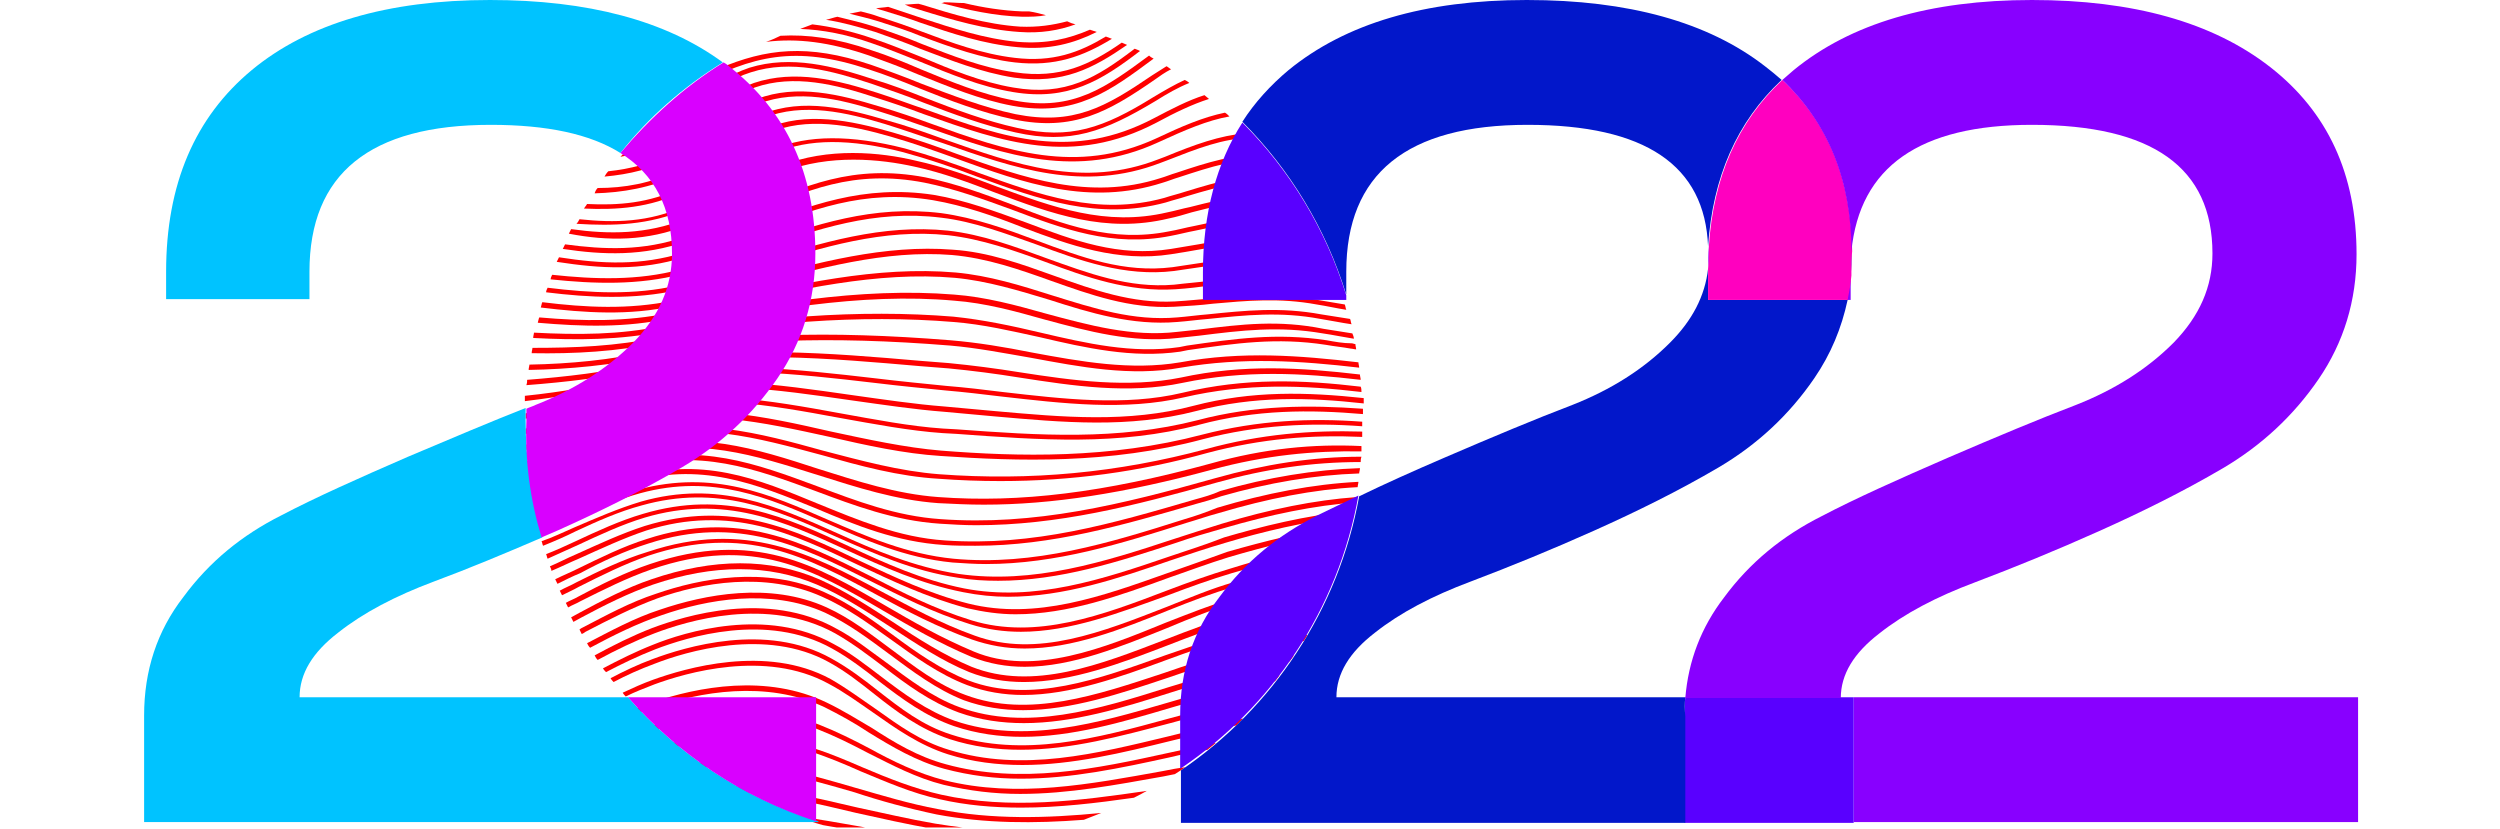 <svg width="1061" height="352" viewBox="0 0 1061 352" fill="none" xmlns="http://www.w3.org/2000/svg">
<g clip-path="url(#clip0_1_653)">
<path d="M399.471 1.292C410.737 4.2 422.003 6.784 433.913 7.107C437.454 7.107 440.673 7.107 443.892 6.461C441.639 5.815 439.064 5.169 436.81 4.846C435.845 4.846 434.879 4.846 433.913 4.846C425.544 4.523 417.175 3.231 409.128 1.292C406.231 1.292 403.656 0.969 400.759 0.969C400.115 1.292 399.793 1.292 399.471 1.292Z" fill="#FF0000"/>
<path d="M390.458 4.2C403.978 8.399 418.141 12.599 432.626 13.568C441.639 14.214 449.364 12.922 456.446 10.338C455.158 10.015 454.193 9.692 452.905 9.045C446.789 10.661 440.351 11.63 432.948 11.307C418.463 10.338 404.621 6.138 391.102 1.938C390.78 1.938 390.136 1.615 389.814 1.615C387.883 1.615 385.952 1.938 384.02 1.938C385.952 2.908 388.205 3.554 390.458 4.2Z" fill="#FF0000"/>
<path d="M431.982 17.768C417.819 16.476 404.299 11.953 391.424 7.753C386.595 6.138 381.767 4.523 376.938 2.907C375.007 3.231 373.398 3.231 371.788 3.554C372.754 3.877 373.72 4.2 375.007 4.523C380.157 6.138 385.63 7.753 390.78 9.691C403.977 14.214 417.497 18.737 431.982 20.029C445.18 21.321 455.802 18.414 465.459 13.568C464.493 13.245 463.528 12.922 462.562 12.599C453.549 16.476 444.214 18.737 431.982 17.768Z" fill="#FF0000"/>
<path d="M390.458 15.183C403.334 20.029 416.853 24.875 430.695 26.49C447.755 28.428 459.665 23.906 471.897 16.476C470.931 16.152 470.287 15.829 469.322 15.506C458.055 22.29 446.789 26.49 430.695 24.552C416.853 22.936 403.656 18.091 390.78 13.245C384.986 10.984 379.192 9.045 373.076 7.107C370.501 6.138 367.925 5.492 365.35 4.846C363.741 5.169 362.131 5.492 360.522 5.815C364.385 6.784 368.569 7.753 372.754 9.045C378.87 10.984 384.986 12.922 390.458 15.183Z" fill="#FF0000"/>
<path d="M371.466 13.568C377.904 15.829 384.342 18.091 390.458 20.675C403.334 25.521 416.209 30.69 430.373 32.951C450.974 35.858 463.849 29.075 478.335 19.06C477.691 18.737 476.725 18.414 476.081 18.091C462.562 27.459 450.008 33.597 430.695 30.69C416.853 28.752 403.977 23.583 391.424 18.737C385.308 16.153 378.87 13.891 372.11 11.63C366.316 9.692 360.522 8.399 355.372 7.107C353.762 7.43 352.153 8.076 350.543 8.399C356.981 9.369 364.063 11.307 371.466 13.568Z" fill="#FF0000"/>
<path d="M430.051 37.151C416.531 34.889 403.334 29.398 391.102 24.229C384.664 21.644 377.582 18.737 370.822 16.476C361.488 13.245 352.796 11.307 344.749 10.338C343.14 10.984 341.208 11.63 339.599 12.276C348.934 12.599 359.234 14.537 370.179 18.414C376.938 20.675 383.698 23.583 390.458 26.167C403.012 31.336 416.209 36.828 430.051 39.089C453.227 42.965 467.39 34.243 483.807 21.644C483.163 21.321 482.519 20.998 481.554 20.675C465.459 32.951 452.261 41.027 430.051 37.151Z" fill="#FF0000"/>
<path d="M368.891 23.583C375.973 26.167 383.054 28.752 389.814 31.659C402.69 36.828 415.887 42.319 429.729 44.904C456.124 49.75 470.931 38.766 489.601 24.875C488.957 24.552 488.313 24.229 487.67 23.583C469.644 36.828 455.48 47.488 430.373 42.643C416.531 40.058 403.334 34.566 390.78 29.398C384.02 26.49 376.938 23.583 369.857 21.321C355.05 16.153 342.496 14.537 331.23 15.183C329.298 16.153 327.045 17.122 325.114 17.768C338.311 16.153 351.831 17.768 368.891 23.583Z" fill="#FF0000"/>
<path d="M368.569 29.398C375.651 31.659 383.054 34.566 390.136 37.474C403.012 42.643 416.531 47.812 430.373 50.719C455.48 55.888 470.287 47.489 489.923 33.92C492.176 32.305 494.429 30.69 497.004 29.398C496.361 29.075 495.717 28.429 495.073 28.106C493.142 29.398 490.888 30.69 488.957 31.982C469 45.55 455.48 53.303 431.016 48.458C417.175 45.55 403.977 40.381 391.102 35.536C384.02 32.628 376.938 30.044 369.535 27.459C342.496 18.414 325.114 20.675 305.156 29.075C301.294 31.336 297.753 33.92 294.212 36.828C319.642 23.583 337.346 19.06 368.569 29.398Z" fill="#FF0000"/>
<path d="M282.624 51.688C287.13 49.103 291.637 46.196 295.821 43.288C302.903 38.443 310.307 33.274 318.676 30.69C335.736 25.198 353.118 30.044 369.857 35.535C377.26 38.12 384.986 40.704 392.067 43.611C404.621 48.457 417.819 53.303 431.016 56.21C454.193 61.379 468.678 55.887 490.245 42.965C495.395 39.735 499.901 37.151 504.73 35.212C504.086 34.566 503.442 34.243 502.798 33.92C498.614 35.858 494.107 38.443 489.279 41.35C468.356 54.272 454.193 59.441 431.66 54.272C418.463 51.365 405.587 46.519 393.033 41.673C385.63 38.766 378.226 35.858 370.501 33.597C353.762 28.105 335.736 23.259 318.032 28.751C309.341 31.659 301.937 36.828 294.534 41.673C290.349 44.581 285.843 47.488 281.336 50.072C279.727 51.042 277.795 52.011 275.864 52.657C274.577 53.949 273.289 55.241 272.001 56.533C275.864 54.918 279.083 53.303 282.624 51.688Z" fill="#FF0000"/>
<path d="M284.555 59.118C289.706 56.533 294.534 52.98 299.04 49.749C305.8 44.904 312.56 40.058 320.285 37.151C337.024 31.336 354.728 35.858 371.466 41.35C378.548 43.611 385.308 45.873 392.067 48.457C425.866 60.41 455.158 70.748 490.888 52.011C498.614 47.811 506.017 44.258 513.099 41.996C512.455 41.35 511.811 41.027 511.168 40.381C504.086 42.642 497.326 46.196 489.923 50.072C455.158 68.486 426.188 58.472 393.033 46.519C386.273 44.258 379.514 41.673 372.432 39.412C355.372 33.92 337.346 29.397 319.964 35.212C311.916 38.12 304.835 42.965 298.075 47.811C293.568 51.042 288.74 54.595 283.912 57.179C277.796 60.41 271.68 62.671 265.564 63.964C264.92 64.933 263.954 65.902 263.31 66.548C270.392 65.256 277.474 62.994 284.555 59.118Z" fill="#FF0000"/>
<path d="M286.487 66.548C291.959 63.641 297.109 59.764 302.259 56.211C308.375 51.365 315.135 46.519 322.217 43.935C338.633 37.797 356.337 41.996 372.754 47.165C380.157 49.426 387.561 52.011 394.964 54.595C426.832 65.902 457.09 76.24 491.532 60.41C502.798 55.241 512.455 51.042 521.79 49.426C521.146 48.78 520.502 48.134 519.859 47.811C510.524 49.75 501.511 53.626 490.566 58.795C456.768 74.301 427.154 63.964 395.608 52.657C388.527 50.073 381.123 47.488 373.398 45.227C356.337 40.058 338.311 35.535 321.251 41.996C313.847 44.904 307.088 49.75 300.65 54.595C295.821 58.149 290.671 62.025 285.199 64.933C276.186 69.456 267.495 71.717 258.16 72.686C257.516 73.332 256.872 74.301 256.551 74.947C267.173 73.978 276.83 71.717 286.487 66.548Z" fill="#FF0000"/>
<path d="M288.418 73.978C294.534 71.071 300.006 66.548 305.156 62.349C311.272 57.503 317.388 52.657 324.148 50.073C340.886 43.289 359.556 47.811 375.651 52.657C384.02 55.242 392.067 58.149 400.115 60.733C430.694 71.394 459.665 81.731 492.498 69.133L495.073 68.163C508.271 62.995 518.893 58.795 530.803 58.472C530.159 57.826 529.515 57.18 528.872 56.534C517.605 57.503 506.983 61.379 494.429 66.548L491.854 67.517C459.665 80.116 431.016 69.779 400.758 59.118C392.711 56.211 384.664 53.303 376.295 51.042C359.878 46.196 340.886 41.35 323.504 48.458C316.423 51.365 309.985 56.534 303.869 61.056C298.718 65.256 293.246 69.456 287.452 72.363C276.186 77.855 264.92 79.793 253.654 79.793C253.01 80.439 252.688 81.085 252.366 82.055C263.954 81.731 276.186 79.793 288.418 73.978Z" fill="#FF0000"/>
<path d="M289.706 81.408C296.465 78.178 301.937 73.655 307.732 69.132C313.847 64.287 319.32 59.441 326.079 56.533C342.174 49.426 360.844 52.98 378.548 58.149C387.561 60.733 396.574 63.964 405.587 67.194C434.879 77.855 462.24 87.546 493.464 77.532C495.717 76.886 497.97 75.916 500.223 75.27C514.065 70.748 525.653 66.871 539.172 67.84C538.529 67.194 537.885 66.225 537.241 65.579C524.043 65.256 512.777 68.809 499.258 73.332C497.004 73.978 494.751 74.947 492.498 75.593C462.24 85.285 434.879 75.593 405.909 65.256C397.218 62.025 387.883 58.795 378.87 56.211C360.844 51.042 341.852 47.165 325.114 54.595C318.032 57.826 311.916 62.671 306.122 67.517C300.65 72.04 295.178 76.562 288.74 79.793C275.542 86.254 262.345 87.223 249.147 86.577C248.825 87.223 248.181 87.869 247.859 88.515C261.701 89.161 275.864 88.192 289.706 81.408Z" fill="#FF0000"/>
<path d="M290.993 88.839C298.075 85.608 304.191 81.085 309.985 76.886C315.779 72.363 322.217 67.841 328.976 64.933C343.14 58.795 360.844 58.795 383.376 64.61C393.999 67.517 404.621 71.071 414.6 74.948C440.995 84.639 466.103 93.684 494.751 85.931C497.648 84.962 500.545 84.316 503.442 83.347C518.571 78.824 530.803 75.271 545.932 77.855C545.288 76.886 544.645 76.24 544.323 75.271C529.516 73.332 517.605 76.886 502.798 81.409C499.901 82.378 497.004 83.024 494.107 83.993C465.781 91.746 441.317 82.701 415.244 73.332C404.943 69.456 394.643 65.902 384.02 62.995C361.166 57.18 342.818 57.18 328.333 63.318C321.251 66.225 314.813 71.071 309.019 75.594C303.225 79.793 297.109 84.316 290.349 87.546C275.542 94.33 260.735 94.653 245.928 93.038C245.606 93.684 245.284 94.33 244.641 94.977C260.091 95.946 275.542 95.623 290.993 88.839Z" fill="#FF0000"/>
<path d="M291.637 95.623C299.04 92.715 305.8 88.516 312.238 84.316C318.676 80.116 325.114 75.917 332.195 73.009C352.153 65.256 373.719 67.517 388.205 70.748C400.115 73.332 411.381 77.532 422.325 81.732C446.467 90.777 469.322 99.176 496.039 92.715C499.258 92.069 502.477 91.1 505.695 90.131C522.112 85.931 535.31 82.701 552.37 86.254C551.726 85.285 551.404 84.639 550.76 83.67C534.022 80.439 520.502 83.993 505.052 87.87C501.833 88.516 498.614 89.485 495.395 90.131C469.322 96.269 446.789 87.87 422.969 79.147C412.025 74.948 400.437 70.748 388.527 68.164C373.719 64.61 351.509 62.349 331.23 70.425C323.826 73.332 317.388 77.532 310.628 81.732C304.191 85.931 297.753 90.131 290.671 93.038C274.255 99.499 258.482 99.499 242.387 97.238C242.065 97.884 241.743 98.53 241.422 99.176C258.16 102.407 274.577 102.407 291.637 95.623Z" fill="#FF0000"/>
<path d="M506.661 95.945C503.12 96.591 499.901 97.561 496.039 98.207C471.897 103.052 451.296 95.299 429.729 86.9C417.819 82.377 405.587 77.855 392.711 75.27C362.131 69.455 341.208 78.824 317.066 89.484C308.697 93.038 300.006 96.915 290.671 100.468C272.967 106.606 256.551 105.96 239.812 103.699C239.49 104.345 239.168 104.991 238.846 105.637C255.907 108.221 272.967 108.867 291.315 102.406C300.972 99.176 309.663 95.299 318.032 91.423C341.852 80.762 362.453 71.717 392.389 77.532C405.265 80.116 417.497 84.639 429.085 88.838C451.296 97.238 472.219 104.991 496.682 100.145C500.223 99.499 503.764 98.53 507.305 97.884C524.043 94.33 538.207 91.1 556.876 95.622C557.198 95.622 557.52 95.945 557.842 95.945C557.52 94.976 556.876 94.33 556.555 93.361C537.885 89.161 523.4 92.392 506.661 95.945Z" fill="#FF0000"/>
<path d="M508.593 103.699C504.73 104.345 500.867 104.991 497.004 105.637C474.794 109.19 455.802 102.083 435.201 94.33C422.647 89.808 409.771 84.962 396.252 82.701C366.638 78.178 343.14 87.223 318.676 96.915C309.663 100.468 300.006 104.345 290.027 107.252C272.001 112.744 255.907 112.098 237.237 109.19C236.915 109.837 236.593 110.483 236.271 111.129C255.263 114.036 271.68 115.005 290.349 109.19C300.328 105.96 309.985 102.406 319.32 98.853C343.784 89.161 366.638 80.116 395.93 84.962C409.128 87.223 422.003 91.746 434.235 96.592C453.871 104.022 474.472 111.452 497.004 107.898C501.189 107.252 505.052 106.606 508.593 105.96C525.009 103.053 539.172 100.468 557.198 104.668C558.808 104.991 560.417 105.314 562.027 105.96C561.705 104.991 561.383 104.345 560.739 103.376C559.773 103.053 558.486 102.729 557.52 102.729C539.494 98.207 525.009 100.791 508.593 103.699Z" fill="#FF0000"/>
<path d="M510.524 111.452C506.339 112.098 502.155 112.744 497.648 113.39C477.047 115.975 459.021 109.191 440.029 102.084C427.154 97.238 413.634 92.392 399.471 90.454C370.501 86.9 346.037 95.3 319.963 104.345C309.985 107.898 299.362 111.452 288.74 114.359C270.714 119.205 252.366 118.559 234.34 116.621C234.018 117.267 233.696 117.913 233.696 118.559C252.044 120.497 271.036 121.143 289.384 116.298C300.006 113.39 310.629 109.837 320.929 106.283C346.681 97.238 371.144 88.839 399.471 92.392C413.312 94.007 426.832 99.176 439.708 103.699C458.055 110.483 477.369 117.59 498.292 115.006C502.798 114.359 507.305 113.713 511.49 113.067C527.584 110.806 541.104 108.868 558.486 112.421C561.383 113.067 563.958 113.713 566.855 114.359C566.533 113.39 566.211 112.744 565.889 111.775C563.636 111.129 561.383 110.806 559.13 110.16C540.782 106.929 526.618 108.868 510.524 111.452Z" fill="#FF0000"/>
<path d="M513.099 119.205C508.271 119.851 503.442 120.174 498.292 120.82C478.978 122.436 461.918 115.975 443.892 109.514C430.694 104.668 416.853 99.499 402.368 97.884C374.685 94.977 348.29 103.053 322.539 111.129C310.95 114.682 299.04 118.559 287.452 121.143C269.104 125.343 250.757 124.374 232.409 122.113C232.087 122.759 231.765 123.405 231.765 124.051C250.113 126.312 269.104 127.281 287.774 123.082C299.684 120.497 311.594 116.621 323.182 113.067C348.612 104.991 375.007 96.915 402.368 99.822C416.531 101.437 430.373 106.283 443.57 111.129C460.952 117.59 478.978 124.051 498.936 122.759C504.086 122.436 509.236 121.79 514.065 121.143C528.872 119.528 542.713 117.913 559.13 121.143C562.67 121.79 566.211 122.759 570.074 123.405C569.752 122.759 569.43 121.79 569.43 121.143C566.211 120.497 562.992 119.851 559.773 119.205C542.391 115.975 528.228 117.59 513.099 119.205Z" fill="#FF0000"/>
<path d="M515.03 126.635C509.88 126.958 504.408 127.604 498.614 127.927C480.588 128.897 464.171 123.082 447.111 116.944C433.592 112.098 419.428 106.929 404.299 105.96C375.651 103.699 346.681 111.452 318.676 119.205C307.732 122.112 296.465 125.343 285.521 127.604C266.851 131.481 248.503 130.512 230.155 128.25C229.834 128.897 229.834 129.543 229.512 130.512C248.181 132.773 266.851 134.065 285.843 129.866C296.787 127.604 308.053 124.374 318.998 121.466C347.003 114.036 375.651 105.96 403.977 108.221C418.785 109.514 432.626 114.359 446.145 119.205C462.562 125.02 479.622 131.158 498.292 130.189C504.086 129.866 509.558 129.543 514.709 128.897C529.194 127.604 543.035 126.312 558.808 129.22C562.992 129.866 567.177 130.835 571.362 131.481C571.04 130.835 571.04 129.866 570.718 129.22C566.855 128.573 562.992 127.927 559.13 127.281C543.679 124.374 529.837 125.343 515.03 126.635Z" fill="#FF0000"/>
<path d="M512.455 133.419C508.271 133.742 503.764 134.388 499.58 134.711C480.91 136.327 464.171 130.835 446.467 125.343C433.27 121.143 419.75 116.944 405.587 115.651C372.11 112.744 337.668 120.82 304.513 128.25C297.753 129.866 290.993 131.481 284.233 132.773C265.886 136.65 247.216 136.327 228.868 134.711C228.546 135.357 228.546 136.004 228.224 136.973C246.894 138.588 265.564 139.234 284.555 135.034C291.315 133.742 298.075 132.127 304.835 130.512C337.989 123.082 372.432 115.005 405.265 117.913C419.106 119.205 432.626 123.405 445.502 127.281C462.562 132.773 480.588 138.265 499.58 136.65C504.086 136.327 508.593 135.681 512.777 135.357C528.55 133.742 543.357 132.127 560.417 135.357C564.602 136.004 569.108 136.973 573.615 137.619C573.293 136.973 573.293 136.004 572.971 135.357C568.787 134.711 564.924 134.065 560.739 133.419C543.357 130.189 528.228 131.804 512.455 133.419Z" fill="#FF0000"/>
<path d="M508.593 139.88C505.696 140.203 502.799 140.526 499.58 140.849C480.588 143.111 461.918 137.942 443.892 133.096C431.338 129.543 418.141 125.989 404.943 125.02C365.35 121.79 322.217 129.22 281.336 138.265C263.31 142.142 244.963 142.142 226.615 141.172C226.615 141.819 226.293 142.465 226.293 143.434C244.641 144.403 263.31 144.403 281.98 140.526C322.539 131.804 365.672 124.051 404.943 127.604C418.141 128.574 431.017 132.127 443.57 135.681C461.596 140.526 480.588 145.695 499.902 143.434C502.799 143.111 506.018 142.788 508.915 142.465C526.941 140.203 542.713 138.265 561.383 141.495C565.89 142.142 570.396 143.111 574.581 143.757C574.581 143.111 574.259 142.142 573.937 141.495C570.074 140.849 565.89 140.203 561.705 139.557C542.713 135.681 526.941 137.619 508.593 139.88Z" fill="#FF0000"/>
<path d="M562.992 144.403C541.748 141.172 524.043 143.757 503.764 146.664L500.545 147.31C480.588 150.218 460.952 145.695 441.639 141.172C429.407 138.265 417.175 135.68 404.621 134.388C365.35 131.158 319.964 134.388 279.405 143.111C261.701 146.987 243.675 147.633 225.971 147.633C225.971 148.279 225.649 148.925 225.649 149.895C243.675 150.218 262.023 149.248 280.049 145.372C320.285 136.65 365.672 133.419 404.621 136.65C417.175 137.619 429.407 140.526 441.317 143.111C460.631 147.633 480.588 152.156 500.867 149.248L504.086 148.602C524.365 145.695 541.748 143.111 562.671 146.341C566.211 146.987 569.752 147.31 573.293 147.956C573.937 147.956 574.903 148.279 575.546 148.279C575.546 147.633 575.224 146.664 575.224 146.018C574.581 146.018 574.259 145.695 573.615 145.695C570.074 145.695 566.533 145.049 562.992 144.403Z" fill="#FF0000"/>
<path d="M500.867 153.771C479.944 157.325 458.699 153.448 437.776 149.572C426.51 147.31 414.922 145.372 403.334 144.403C351.187 140.203 309.663 141.495 276.508 148.925C259.126 152.802 241.744 154.417 224.683 154.74C224.683 155.386 224.361 156.033 224.361 157.002C241.744 156.679 259.126 155.063 277.152 151.187C310.307 144.08 351.509 142.464 403.334 146.664C414.6 147.633 426.188 149.895 437.454 151.833C458.377 155.709 479.944 159.909 501.189 156.033C527.584 151.51 551.726 153.125 576.834 156.033C576.834 155.386 576.512 154.417 576.512 153.771C551.404 150.864 527.262 148.925 500.867 153.771Z" fill="#FF0000"/>
<path d="M501.189 160.232C478.657 164.755 455.48 161.524 432.626 157.971C422.647 156.356 412.669 155.063 402.69 154.094C398.827 153.771 394.643 153.448 390.458 153.125C353.118 149.895 310.629 146.341 274.255 154.094C257.194 157.971 240.134 159.909 223.718 161.201C223.718 161.847 223.718 162.493 223.396 163.463C240.134 162.17 257.194 160.232 274.898 156.356C310.95 148.279 353.118 152.156 390.458 155.386C394.643 155.709 398.505 156.033 402.69 156.356C412.669 157.325 422.647 158.617 432.626 160.232C455.48 163.786 478.978 167.339 501.833 162.493C528.228 157.002 552.692 158.294 577.478 161.201C577.478 160.555 577.156 159.586 577.156 158.94C552.37 156.033 527.906 154.417 501.189 160.232Z" fill="#FF0000"/>
<path d="M501.833 166.693C477.369 172.508 450.974 169.278 425.544 166.37C417.819 165.401 409.772 164.432 401.724 163.786C392.067 162.817 382.089 161.847 371.466 160.555C337.989 156.679 303.547 152.802 272.323 159.586C254.941 163.463 238.525 166.37 222.752 167.985C222.752 168.631 222.752 169.601 222.752 170.247C238.847 168.308 255.263 165.401 272.967 161.524C303.547 154.74 337.989 158.617 371.144 162.494C381.767 163.786 391.746 164.755 401.402 165.724C409.128 166.37 417.175 167.339 425.222 168.308C450.974 171.216 477.369 174.446 502.477 168.631C528.872 162.494 553.336 163.463 577.8 166.37C577.8 165.724 577.8 164.755 577.478 164.109C553.014 161.201 528.55 160.232 501.833 166.693Z" fill="#FF0000"/>
<path d="M506.661 172.185C478.656 179.615 450.974 177.031 422.003 174.446C414.922 173.8 407.84 173.154 400.758 172.508C388.205 171.539 375.329 169.6 361.488 167.662C329.942 163.139 297.109 158.294 267.817 166.047C252.366 170.246 237.559 173.154 223.074 175.415C223.074 176.061 223.074 177.031 223.074 177.677C237.559 175.415 252.688 172.508 268.461 168.308C297.431 160.555 329.942 165.401 361.488 169.923C375.329 171.862 388.205 173.8 400.758 174.769C407.84 175.415 414.922 176.061 422.003 176.707C451.296 179.292 478.978 181.876 507.627 174.446C532.412 167.985 555.267 168.631 578.765 171.216C578.765 170.57 578.765 169.6 578.765 168.954C554.623 166.37 531.447 165.724 506.661 172.185Z" fill="#FF0000"/>
<path d="M508.27 178.323C474.15 187.045 440.995 184.784 405.909 182.199L400.115 181.876C385.951 180.907 371.144 178 356.659 175.415C326.723 169.924 295.5 164.432 266.851 172.185C251.078 176.385 236.593 179.615 223.074 181.876C223.074 182.522 223.074 183.492 223.074 184.138C236.915 181.876 251.4 178.646 267.495 174.123C295.821 166.37 326.723 171.862 356.337 177.354C370.822 179.938 385.951 182.846 400.115 183.815L405.909 184.138C441.317 186.722 474.794 189.307 508.914 180.261C533.056 173.8 555.911 173.8 578.443 175.738C578.443 175.092 578.443 174.123 578.443 173.477C555.589 171.862 532.734 171.862 508.27 178.323Z" fill="#FF0000"/>
<path d="M510.202 184.461C470.931 194.798 432.304 193.829 399.471 191.245C384.02 189.953 367.925 186.399 352.796 183.169C324.47 176.708 295.178 170.247 266.529 178.323C251.4 182.522 237.237 186.076 223.396 188.66C223.396 189.307 223.396 190.276 223.396 190.922C237.237 188.337 251.4 184.784 266.851 180.584C295.178 172.831 324.148 179.292 352.153 185.43C367.604 188.983 383.698 192.537 399.149 193.506C431.982 195.767 470.931 197.06 510.524 186.399C534.022 180.261 556.233 179.292 578.121 180.907C578.121 180.584 578.121 179.938 578.121 179.615C578.121 179.292 578.121 178.969 578.121 178.969C556.233 177.354 534.022 178.323 510.202 184.461Z" fill="#FF0000"/>
<path d="M348.934 193.183C365.028 197.706 381.445 202.229 398.505 203.198C407.196 203.844 415.887 204.167 424.578 204.167C454.514 204.167 483.485 200.29 512.455 192.214C535.631 186.076 556.876 184.461 578.121 185.43C578.121 184.784 578.121 184.138 578.121 183.169C556.876 182.523 535.31 184.138 511.811 190.599C474.472 200.613 437.454 204.167 398.505 201.259C381.767 199.967 365.35 195.445 349.256 191.245C322.539 183.815 294.856 176.385 265.564 184.784C250.756 188.984 236.915 192.86 223.396 195.768C223.396 196.414 223.396 197.06 223.718 198.029C237.559 195.122 251.4 191.245 266.207 187.045C294.856 178.323 321.251 185.753 348.934 193.183Z" fill="#FF0000"/>
<path d="M513.743 196.737C468.678 209.013 432.948 213.535 398.183 210.951C380.479 209.659 363.741 204.167 347.324 198.998C320.607 190.276 295.178 182.2 265.242 190.922C257.838 193.183 251.078 195.768 244.319 198.352C237.559 200.936 231.121 203.198 224.361 205.459C224.361 206.105 224.683 206.751 224.683 207.72C231.765 205.782 238.525 203.198 245.284 200.613C252.044 198.029 258.804 195.445 266.207 193.506C295.5 185.107 320.285 193.183 347.002 201.582C363.419 206.751 380.157 212.243 398.183 213.535C404.621 213.858 411.059 214.181 417.497 214.181C446.467 214.181 477.369 209.336 514.387 199.321C536.919 193.183 557.52 191.245 577.799 191.568C577.799 190.922 577.799 190.276 577.799 189.307C557.52 188.337 536.597 190.276 513.743 196.737Z" fill="#FF0000"/>
<path d="M515.996 202.874C475.76 214.181 439.064 223.227 399.149 220.319C380.157 219.027 363.419 212.566 347.003 206.428C320.929 196.737 296.465 187.691 265.886 196.737C258.16 198.998 250.757 201.905 243.675 204.813C237.559 207.397 231.765 209.659 225.649 211.597C225.649 212.243 225.971 212.889 225.971 213.858C232.409 211.92 238.525 209.335 244.319 207.074C251.4 204.167 258.482 201.259 266.207 198.998C296.143 189.953 320.607 198.998 346.037 208.366C362.453 214.504 379.514 220.965 398.827 222.257C403.978 222.58 409.128 222.904 414.278 222.904C448.721 222.904 480.91 214.827 516.318 204.813C536.919 198.998 556.877 196.09 577.478 196.09C577.478 195.444 577.478 194.798 577.8 193.829C556.877 193.829 536.597 197.06 515.996 202.874Z" fill="#FF0000"/>
<path d="M507.305 211.92C471.897 222.258 438.742 231.949 401.08 229.365C381.445 228.073 364.063 220.642 347.324 213.858C321.573 203.198 297.431 193.183 265.885 203.198C257.838 205.782 250.435 209.013 243.031 211.92C237.881 214.182 232.409 216.443 226.615 218.381C226.615 219.027 226.936 219.673 226.936 220.643C232.73 218.704 238.203 216.12 243.675 213.858C251.078 210.628 258.482 207.721 266.207 205.136C297.109 195.445 320.929 205.459 346.359 215.797C363.097 222.904 380.479 230.011 400.758 231.303C405.265 231.626 409.45 231.626 413.956 231.626C446.467 231.626 476.403 222.904 507.627 213.858C511.168 212.889 514.708 211.92 518.249 210.628C538.529 204.813 557.842 201.583 576.834 200.937C576.834 200.29 577.156 199.644 577.156 198.675C557.842 199.321 538.207 202.552 517.927 208.367C514.387 209.982 510.846 210.951 507.305 211.92Z" fill="#FF0000"/>
<path d="M502.798 220.319C471.253 230.334 438.742 240.348 404.621 237.118C384.986 235.179 367.925 227.749 351.509 220.642C326.401 209.659 302.903 199.321 271.036 207.72C261.379 210.305 252.366 214.181 243.353 218.058C238.525 220.319 233.374 222.258 228.546 224.196C228.868 224.842 228.868 225.488 229.19 226.134C234.34 224.196 239.49 221.934 244.319 219.673C253.01 215.797 262.345 211.92 271.68 209.336C302.581 200.936 326.079 211.274 350.543 221.934C366.96 229.042 384.02 236.795 404.299 238.733C409.128 239.056 413.634 239.379 418.463 239.379C448.077 239.379 476.081 230.657 503.442 221.934C507.949 220.642 512.455 219.027 517.284 217.735C537.885 211.597 557.52 207.72 576.19 206.751C576.19 206.105 576.512 205.136 576.512 204.49C557.198 205.459 537.241 209.336 516.64 215.474C511.811 217.412 507.305 219.027 502.798 220.319Z" fill="#FF0000"/>
<path d="M498.292 228.719C469 238.41 438.42 248.101 406.874 243.579C387.883 240.671 371.466 233.564 355.694 226.457C329.62 214.827 304.834 203.521 272.001 212.889C262.345 215.797 252.688 219.996 243.675 223.873C239.168 225.811 234.662 228.072 229.834 229.688C230.155 230.334 230.155 230.98 230.477 231.626C235.306 229.688 239.812 227.749 244.319 225.488C253.332 221.288 262.667 217.089 272.323 214.504C304.513 205.459 328.976 216.12 354.728 227.749C370.822 234.856 387.239 242.287 406.553 245.194C412.347 246.163 417.819 246.486 423.613 246.486C449.686 246.486 474.794 238.41 499.258 230.334C505.695 228.072 512.455 226.134 519.215 224.196C539.172 218.381 557.842 214.504 575.546 213.212C575.546 212.566 575.868 211.597 575.868 210.951C557.842 212.243 538.85 216.12 518.571 222.258C511.49 224.519 505.052 226.457 498.292 228.719Z" fill="#FF0000"/>
<path d="M496.361 236.149C468.034 245.84 439.064 255.532 409.128 249.717C391.424 246.163 375.651 239.056 360.522 231.949C333.483 219.35 307.732 207.72 272.967 218.058C262.988 220.965 253.332 225.488 244.319 229.688C240.134 231.626 235.949 233.564 231.765 235.18C232.087 235.826 232.087 236.472 232.409 237.118C236.593 235.18 241.1 233.241 245.284 231.303C254.297 227.103 263.954 222.581 273.611 219.673C307.41 209.659 332.839 221.289 359.556 233.564C375.007 240.671 390.78 247.778 408.806 251.332C415.244 252.624 421.682 253.27 427.797 253.27C451.618 253.27 474.472 245.517 497.004 237.764C504.73 235.18 512.455 232.595 520.181 230.334C535.31 225.811 553.658 221.289 573.615 219.027C573.937 218.381 573.937 217.412 574.259 216.766C553.979 218.704 534.988 223.55 519.537 228.073C512.133 230.98 504.086 233.564 496.361 236.149Z" fill="#FF0000"/>
<path d="M495.395 243.256C468.034 252.947 439.708 263.285 411.059 256.178C394.321 251.978 379.514 244.871 365.028 238.087C336.702 224.519 310.307 211.92 273.611 223.227C263.632 226.457 253.975 230.98 244.641 235.179C240.778 236.795 237.237 238.733 233.374 240.348C233.696 240.994 234.018 241.64 234.018 242.286C237.881 240.671 241.744 238.733 245.606 237.118C254.941 232.918 264.598 228.395 274.255 225.165C309.985 213.858 336.38 226.457 364.063 239.702C378.548 246.486 393.355 253.593 410.415 258.116C417.497 259.731 424.257 260.7 431.016 260.7C453.227 260.7 474.794 252.947 496.039 245.194C504.408 242.286 513.099 239.056 521.468 236.472C536.919 231.949 554.301 227.426 572.005 225.165C572.327 224.519 572.327 223.55 572.649 222.904C554.301 225.165 536.597 229.688 520.825 234.21C512.777 237.118 503.764 240.348 495.395 243.256Z" fill="#FF0000"/>
<path d="M275.22 230.657C313.204 218.381 340.243 231.949 368.569 246.163C382.089 252.947 395.93 260.054 411.703 264.9C418.785 267.161 426.188 268.13 433.27 268.13C454.193 268.13 475.116 260.054 495.717 252.624C505.052 249.07 514.065 245.84 522.756 243.256C538.207 238.733 554.301 234.533 570.396 232.272C570.718 231.626 570.718 230.657 571.04 230.011C554.301 232.272 537.563 236.472 522.112 241.317C513.421 243.902 504.408 247.132 495.073 250.686C468.034 261.023 439.708 271.684 412.347 263.285C396.574 258.439 382.733 251.332 369.535 244.548C340.565 230.011 313.204 216.12 274.577 228.718C264.276 231.949 254.619 236.795 245.284 241.317C242.065 242.933 238.847 244.225 235.628 245.84C235.949 246.486 236.271 247.132 236.593 247.778C239.812 246.163 243.031 244.548 246.25 243.256C255.263 238.41 264.92 233.887 275.22 230.657Z" fill="#FF0000"/>
<path d="M523.4 247.132C514.387 249.716 505.052 253.593 495.395 257.47C468.034 268.13 440.029 279.437 413.634 269.746C399.149 264.577 386.273 257.47 374.041 251.009C344.427 235.179 316.423 220.319 274.899 234.21C264.276 237.441 254.297 242.286 244.641 247.132C242.387 248.424 239.812 249.393 237.559 250.686C237.881 251.332 238.203 251.978 238.525 252.624C241.1 251.332 243.353 250.363 245.606 249.07C255.263 244.225 264.92 239.379 275.22 235.825C315.779 222.257 342.174 236.148 372.432 252.624C384.986 259.408 397.862 266.192 412.347 271.361C419.75 273.945 427.154 275.237 434.879 275.237C455.158 275.237 475.76 267.161 495.717 259.085C505.374 255.208 514.709 251.655 523.722 249.07C538.529 244.871 553.336 240.994 568.143 238.41C568.465 237.764 568.787 236.795 568.787 236.148C553.658 238.733 537.885 242.932 523.4 247.132Z" fill="#FF0000"/>
<path d="M494.751 264.254C468.678 274.914 438.742 287.19 413.312 276.53C399.471 270.715 387.561 263.931 375.973 257.147C346.037 239.702 319.964 224.519 275.864 239.379C265.242 242.933 254.941 248.101 245.284 253.27C243.675 254.239 241.744 254.885 240.134 255.854C240.456 256.501 240.778 257.147 241.1 257.793C242.709 256.824 244.641 256.178 246.25 255.208C255.907 250.363 266.207 245.194 276.508 241.64C319.642 226.78 345.393 241.963 374.685 259.085C386.273 265.869 398.505 272.976 412.347 278.791C419.75 281.698 427.154 282.991 434.879 282.991C455.158 282.991 476.081 274.268 495.395 266.515C505.374 262.315 515.03 258.439 524.043 255.854C537.885 251.978 552.048 248.424 565.568 245.84C565.889 245.194 566.211 244.225 566.533 243.579C552.048 246.163 537.563 249.717 523.4 253.916C514.387 256.501 504.73 260.377 494.751 264.254Z" fill="#FF0000"/>
<path d="M523.078 261.347C514.065 263.931 504.73 267.484 494.751 271.361C467.068 282.022 438.42 293.328 412.347 282.991C400.759 278.145 389.492 271.038 378.87 263.931C368.891 257.47 358.591 250.686 347.646 245.84C326.723 236.795 302.903 236.795 276.508 245.84C265.886 249.394 255.585 254.886 245.928 260.054C244.641 260.7 243.675 261.347 242.387 261.993C242.709 262.639 243.031 263.285 243.353 263.931C244.641 263.285 245.606 262.639 246.894 261.993C256.551 256.824 266.851 251.655 277.152 248.102C302.903 239.379 326.079 239.379 346.681 248.102C357.303 252.624 367.604 259.408 377.582 265.869C388.527 272.976 399.471 280.406 411.381 285.252C418.785 288.16 426.51 289.452 434.557 289.452C454.836 289.452 476.081 281.376 495.395 273.945C505.374 270.069 514.709 266.515 523.4 263.931C536.275 260.377 549.151 257.147 562.027 254.563C562.349 253.916 562.67 252.947 562.992 252.301C549.473 254.239 535.953 257.793 523.078 261.347Z" fill="#FF0000"/>
<path d="M522.112 269.1C513.421 271.361 504.086 274.915 494.429 278.145C466.425 288.16 437.454 298.82 411.059 288.806C399.471 284.283 388.848 276.853 378.87 269.423C369.535 262.639 360.2 255.855 349.899 251.332C324.792 240.025 297.109 245.517 278.439 251.978C267.495 255.532 257.516 261.024 247.538 266.192C246.894 266.515 246.25 266.839 245.928 267.162C246.25 267.808 246.572 268.454 246.894 269.1C247.538 268.777 248.181 268.454 248.503 268.131C258.482 262.962 268.461 257.793 279.083 253.917C297.431 247.456 324.47 242.287 348.934 253.27C359.234 257.793 368.569 264.577 377.582 271.038C387.883 278.468 398.505 286.221 410.415 290.744C418.141 293.652 426.188 294.944 434.235 294.944C454.515 294.944 475.759 287.191 495.073 280.084C504.73 276.53 513.743 273.299 522.756 271.038C534.666 267.808 546.254 264.9 557.842 262.639C558.164 261.67 558.808 261.024 559.13 260.054C546.898 262.639 534.666 265.869 522.112 269.1Z" fill="#FF0000"/>
<path d="M520.824 277.176C512.133 279.437 503.442 282.345 494.107 285.575C465.781 294.943 436.489 304.958 409.772 294.943C398.183 290.744 388.205 282.991 378.226 275.561C369.535 269.1 360.844 262.316 350.865 257.793C326.723 246.809 299.04 252.301 280.049 258.762C269.104 262.316 259.126 267.807 249.147 272.976C249.469 273.622 249.791 274.268 250.435 274.914C260.091 269.746 270.392 264.577 281.014 261.023C299.684 254.562 326.723 249.394 350.221 260.054C359.878 264.577 368.569 271.038 377.26 277.499C387.239 284.929 397.54 292.682 409.128 297.205C417.175 300.112 425.544 301.404 434.235 301.404C454.515 301.404 475.76 294.297 495.073 287.836C504.408 284.606 513.421 281.698 521.79 279.437C531.769 276.853 542.391 274.268 553.336 272.007C553.979 271.038 554.301 270.392 554.945 269.423C542.713 271.684 531.447 274.591 520.824 277.176Z" fill="#FF0000"/>
<path d="M522.756 283.96C514.065 286.221 505.052 288.806 495.717 291.713C466.103 301.081 435.523 310.45 407.196 300.112C395.608 295.913 385.63 288.159 375.973 281.052C369.213 276.207 362.453 270.715 355.05 266.838C325.757 250.363 290.671 261.347 276.83 266.515C268.461 269.746 260.091 273.945 252.366 278.145C252.688 278.791 253.01 279.437 253.654 280.083C261.379 275.884 269.426 272.007 277.795 268.777C291.315 263.608 325.757 252.947 354.406 268.777C361.809 272.976 368.569 278.145 375.007 282.991C384.664 290.421 394.643 297.851 406.874 302.374C415.887 305.604 425.222 306.896 434.557 306.896C455.158 306.896 476.403 300.435 496.682 293.974C506.017 291.067 514.708 288.159 523.4 286.221C531.447 284.283 539.494 282.345 547.22 280.729C547.863 279.76 548.507 279.114 549.151 278.145C539.816 279.76 531.125 281.699 522.756 283.96Z" fill="#FF0000"/>
<path d="M520.824 291.39C512.777 293.328 504.408 295.59 495.717 298.174C465.781 306.896 434.879 315.942 405.265 305.927C393.355 301.728 383.376 294.298 374.041 287.191C367.604 282.345 361.166 277.176 353.762 273.299C325.436 257.47 290.671 268.131 277.152 273.622C269.748 276.53 262.667 280.083 255.907 283.637C256.229 284.283 256.872 284.929 257.194 285.252C263.954 281.699 270.714 278.468 278.117 275.561C291.637 270.392 325.436 259.731 353.118 275.238C360.2 279.114 366.96 284.283 373.076 289.129C382.732 296.559 392.711 303.989 404.943 308.189C414.6 311.419 424.257 312.711 433.913 312.711C454.836 312.711 476.081 306.573 496.682 300.435C505.374 297.851 513.421 295.59 521.468 293.651C528.228 292.036 534.666 290.421 541.104 289.129C541.747 288.16 542.391 287.514 543.035 286.544C535.953 287.837 528.55 289.775 520.824 291.39Z" fill="#FF0000"/>
<path d="M518.571 299.143C511.168 300.758 503.442 303.02 496.039 304.958C465.459 313.357 434.235 321.756 403.656 311.742C391.424 307.865 382.411 300.758 372.432 293.005C366.316 288.159 359.878 283.314 352.796 279.437C325.114 263.931 290.671 274.591 276.83 279.76C270.714 282.021 264.598 284.929 259.126 287.836C259.448 288.482 260.091 289.129 260.413 289.452C265.886 286.544 271.68 283.96 277.796 281.698C290.993 276.53 325.114 266.192 351.831 281.052C358.912 284.929 365.028 289.775 371.144 294.62C380.479 302.05 390.458 309.481 403.012 313.68C412.99 316.911 422.969 318.203 433.27 318.203C454.515 318.203 475.759 312.388 496.682 306.896C504.086 304.958 511.811 302.697 518.893 301.081C523.721 300.112 528.55 298.82 533.056 297.851C533.7 296.882 534.666 295.913 535.31 295.266C530.159 296.559 524.687 297.851 518.571 299.143Z" fill="#FF0000"/>
<path d="M516.318 307.542C509.88 308.834 503.12 310.773 496.361 312.388C465.459 319.818 433.913 327.894 402.69 318.203C390.78 314.649 381.445 307.865 371.466 300.758C365.35 296.558 359.234 292.036 352.475 288.159C325.114 273.299 290.671 283.637 277.152 288.482C272.645 290.098 268.461 292.036 264.276 293.974C264.598 294.62 265.242 295.266 265.564 295.589C269.426 293.651 273.611 292.036 277.796 290.421C290.993 285.575 324.792 275.56 351.509 290.098C358.269 293.651 364.385 298.174 370.501 302.373C380.157 309.157 390.136 316.264 402.368 320.141C412.669 323.372 423.291 324.664 433.913 324.664C455.158 324.664 476.403 319.495 497.326 314.326C503.764 312.711 510.524 311.096 517.284 309.48C519.859 308.834 522.112 308.511 524.687 307.865C525.653 306.896 526.618 305.927 527.584 304.958C523.4 305.927 519.859 306.573 516.318 307.542Z" fill="#FF0000"/>
<path d="M513.743 315.619C507.949 316.911 501.833 318.203 496.039 319.495C465.137 326.279 432.948 333.063 401.402 324.341C389.492 321.111 379.836 315.296 369.857 308.835C363.741 305.281 357.625 301.405 350.865 298.174C325.436 285.898 296.465 291.39 276.508 298.174C274.255 298.82 272.002 299.789 269.748 300.759C270.392 301.405 270.714 302.051 271.358 302.374C273.289 301.728 275.22 301.082 277.152 300.436C296.787 293.651 325.114 288.483 349.899 300.112C356.337 303.343 362.775 306.896 368.569 310.773C378.548 316.911 388.849 323.049 400.759 326.279C411.703 329.187 422.325 330.479 433.27 330.479C454.515 330.479 475.76 325.956 496.361 321.434C501.511 320.141 506.983 319.172 512.455 318.203C513.743 317.234 514.709 316.265 515.996 315.296C515.352 315.296 514.709 315.619 513.743 315.619Z" fill="#FF0000"/>
<path d="M493.464 327.248C462.884 332.74 431.66 338.878 400.758 331.125C389.492 328.218 378.87 323.049 368.891 317.557C362.131 314.003 355.05 310.45 347.646 307.542C328.011 299.789 305.8 299.789 280.049 306.896C279.083 307.219 278.117 307.542 277.152 307.866C277.795 308.512 278.439 309.158 279.083 309.481C279.727 309.158 280.371 309.158 280.693 308.835C306.122 301.728 327.689 301.728 347.002 309.481C354.406 312.388 361.488 315.942 368.247 319.495C378.548 324.664 388.848 330.156 400.437 333.063C411.381 335.648 422.003 336.94 432.948 336.94C453.549 336.94 473.828 333.063 493.785 329.51C495.395 329.187 497.004 328.864 498.614 328.541C500.223 327.571 501.511 326.602 503.12 325.633C499.901 325.956 496.682 326.602 493.464 327.248Z" fill="#FF0000"/>
<path d="M399.471 337.263C387.883 334.678 376.617 330.156 365.994 325.633C359.234 322.726 352.475 319.818 345.393 317.557C326.401 311.096 307.732 310.45 285.199 315.296C285.843 315.942 286.487 316.588 287.13 316.911C308.697 312.388 326.723 313.034 344.749 319.172C351.509 321.433 358.591 324.341 365.028 327.248C375.973 331.771 386.917 336.617 398.827 339.201C410.093 341.785 421.682 342.755 433.27 342.755C449.364 342.755 465.459 340.816 481.232 338.555C483.163 337.586 485.094 336.617 486.704 335.648C458.055 339.847 428.441 343.724 399.471 337.263Z" fill="#FF0000"/>
<path d="M397.54 345.662C418.141 349.538 439.064 349.538 459.987 347.923C462.562 346.954 464.815 345.985 467.39 345.016C444.214 347.277 421.038 347.923 398.183 343.4C385.951 341.139 374.363 337.585 363.097 334.355C340.886 327.894 319.963 321.756 296.143 323.694C297.109 324.341 298.075 324.987 299.04 325.633C321.573 324.341 341.53 330.155 362.775 336.293C373.398 339.847 385.308 343.077 397.54 345.662Z" fill="#FF0000"/>
<path d="M396.252 351.8C408.806 353.738 421.36 354.707 433.914 355.03C437.132 354.384 440.673 353.738 443.892 352.769C428.119 353.092 412.347 352.123 396.896 349.539C385.63 347.6 374.685 345.016 364.063 342.755C346.359 338.555 329.298 334.678 311.594 333.709C312.882 334.678 314.491 335.324 315.779 336.294C331.874 337.586 347.324 341.139 363.419 345.016C373.72 347.277 384.986 349.862 396.252 351.8Z" fill="#FF0000"/>
<path d="M411.703 357.615C406.231 357.292 400.437 356.645 394.643 355.676C384.986 354.384 375.007 352.769 365.35 350.831C356.337 349.215 347.002 347.6 337.668 346.308C341.53 347.6 345.393 349.215 349.256 350.184C354.406 351.154 359.556 351.8 364.707 352.769C374.041 354.384 383.698 355.999 393.355 357.292C395.608 357.292 397.862 357.292 399.793 357.292C404.299 357.938 408.162 357.938 411.703 357.615Z" fill="#FF0000"/>
<path d="M785.742 106.606C785.42 109.513 785.42 112.421 785.42 115.328V116.943C785.742 113.713 785.742 110.805 785.742 107.575C785.742 107.252 785.742 106.929 785.742 106.606Z" fill="#0217CA"/>
<path d="M785.42 116.943C785.098 120.497 784.454 123.728 783.811 127.281H785.42V116.943Z" fill="#8800FF"/>
<path d="M1000.77 295.912H786.708V348.892H1000.77V295.912Z" fill="#8800FF"/>
<path d="M725.226 104.668C724.904 107.575 724.904 110.806 724.904 114.036C725.226 111.775 725.226 109.836 725.226 107.575C725.226 106.606 725.226 105.637 725.226 104.668Z" fill="#8800FF"/>
<path d="M781.235 295.912H715.247C714.926 298.497 714.926 301.081 714.926 303.989V349.215H786.708V295.912H781.235Z" fill="#5900FF"/>
<path d="M510.524 127.281H571.362V125.343C562.67 97.238 547.541 72.363 527.262 52.011C516.318 69.132 510.524 90.454 510.524 115.651V127.281Z" fill="#5900FF"/>
<path d="M266.529 295.912H127.15C127.15 285.898 132.622 276.853 143.566 268.453C154.189 260.054 167.708 252.947 184.125 246.809C198.932 241.317 214.383 234.856 230.155 228.072C225.649 212.243 223.074 195.444 223.074 178.323C223.074 176.707 223.074 174.769 223.074 173.154C208.267 178.969 191.528 186.076 173.18 193.829C151.613 203.197 133.588 211.274 119.424 218.704C102.686 227.103 88.844 238.41 77.9 253.27C66.634 267.807 61.162 284.606 61.162 303.666V348.892H347.324V348.569C315.135 338.555 287.774 320.141 266.529 295.912Z" fill="#00C3FF"/>
<path d="M306.766 26.49C282.624 8.722 249.469 0 207.945 0C164.489 0 130.691 10.014 106.87 29.721C82.728 49.749 70.497 78.178 70.497 115.328V126.958H131.334V115.328C131.334 73.655 157.086 52.98 208.267 52.98C232.087 52.98 250.435 56.856 263.31 64.933C275.22 49.749 290.027 36.828 306.766 26.49Z" fill="#00C3FF"/>
<path d="M266.529 295.912C287.774 320.141 315.135 338.555 346.359 348.569V295.912H266.529Z" fill="#D900FF"/>
<path d="M229.833 228.072C232.087 227.103 234.34 226.134 236.593 225.165C254.619 217.089 272.323 208.366 289.384 198.352C305.8 188.66 319.32 176.061 329.942 160.555C340.565 145.049 346.037 127.281 346.037 107.575C346.037 73.655 333.805 47.165 309.341 28.105C308.697 27.459 307.732 26.813 307.088 26.49C290.349 36.828 275.864 50.072 263.31 64.933C277.796 73.978 285.199 88.192 285.199 107.575C285.199 121.789 279.727 134.065 268.782 145.372C257.516 156.678 243.675 165.401 227.258 171.862C225.971 172.508 224.683 172.831 223.396 173.477C223.396 175.092 223.396 176.707 223.396 178.646C222.752 195.444 225.005 212.243 229.833 228.072Z" fill="#D900FF"/>
<path d="M571.361 115.328C571.361 73.655 597.113 52.98 648.294 52.98C698.187 52.98 723.617 70.102 724.904 104.668C726.836 75.27 737.136 51.688 756.128 33.92C753.875 31.982 751.621 30.044 749.046 28.105C724.904 9.368 691.106 0 647.972 0C604.516 0 571.04 10.014 546.898 29.721C539.172 36.181 532.412 43.612 527.262 51.688C547.541 72.04 562.67 96.915 571.361 125.02V115.328Z" fill="#0217CA"/>
<path d="M715.248 295.912H567.177C567.177 285.898 572.649 276.852 583.593 268.453C594.216 260.054 607.735 252.947 624.152 246.809C641.212 240.348 658.594 233.241 676.62 225.165C694.646 217.088 712.351 208.366 729.411 198.352C745.827 188.66 759.347 176.061 769.969 160.555C777.051 150.217 781.558 139.234 784.133 127.281H724.904V115.651C724.904 115.005 724.904 114.682 724.904 114.036C723.617 125.666 718.145 136.003 708.81 145.372C697.544 156.678 683.702 165.401 667.286 171.862C651.191 178 633.487 185.43 613.208 194.152C599.688 199.967 587.456 205.459 576.834 210.627C568.143 258.762 540.138 300.435 501.189 326.925V349.215H715.248V303.988C714.926 301.081 714.926 298.497 715.248 295.912Z" fill="#0217CA"/>
<path d="M725.226 104.668C725.226 105.637 725.226 106.606 725.226 107.575C725.226 109.837 725.226 111.775 724.904 114.036C724.904 114.682 724.904 115.005 724.904 115.652V127.281H784.133C784.776 124.051 785.42 120.497 785.742 116.944V115.329C785.742 112.421 785.742 109.514 786.064 106.606C785.742 76.563 776.085 52.334 756.45 33.92C737.458 51.688 727.158 75.27 725.226 104.668Z" fill="#FF00BF"/>
<path d="M785.742 106.606C789.283 70.748 814.712 52.98 862.352 52.98C913.533 52.98 938.963 71.071 938.963 107.575C938.963 121.789 933.491 134.065 922.546 145.372C911.28 156.679 897.439 165.401 881.022 171.862C864.928 178 847.223 185.43 826.944 194.152C805.377 203.521 787.351 211.597 773.188 219.027C756.45 227.426 742.608 238.733 731.664 253.593C722.007 266.192 716.535 280.406 715.247 296.236H781.235C781.235 286.221 786.708 277.176 797.652 268.776C808.274 260.377 821.794 253.27 838.21 247.132C855.271 240.671 872.653 233.564 890.679 225.488C908.705 217.412 926.409 208.689 943.469 198.675C959.886 188.983 973.405 176.385 984.028 160.878C994.65 145.372 1000.12 127.604 1000.12 107.898C1000.12 73.978 987.891 47.488 963.427 28.428C938.963 9.368 905.164 0 862.352 0C818.897 0 785.42 10.014 761.278 29.721C759.669 31.013 758.059 32.628 756.45 33.92C775.763 52.334 785.742 76.562 785.742 106.606Z" fill="#8800FF"/>
<path d="M576.512 210.305C570.396 213.212 564.602 216.119 559.13 218.704C542.391 227.103 528.55 238.41 517.605 253.27C506.339 267.807 500.867 284.606 500.867 303.666V326.279C539.816 300.112 567.821 258.762 576.512 210.305Z" fill="#5900FF"/>
</g>
<defs>
<clipPath id="clip0_1_653">
<rect width="1060.53" height="351.187" fill="white"/>
</clipPath>
</defs>
</svg>
